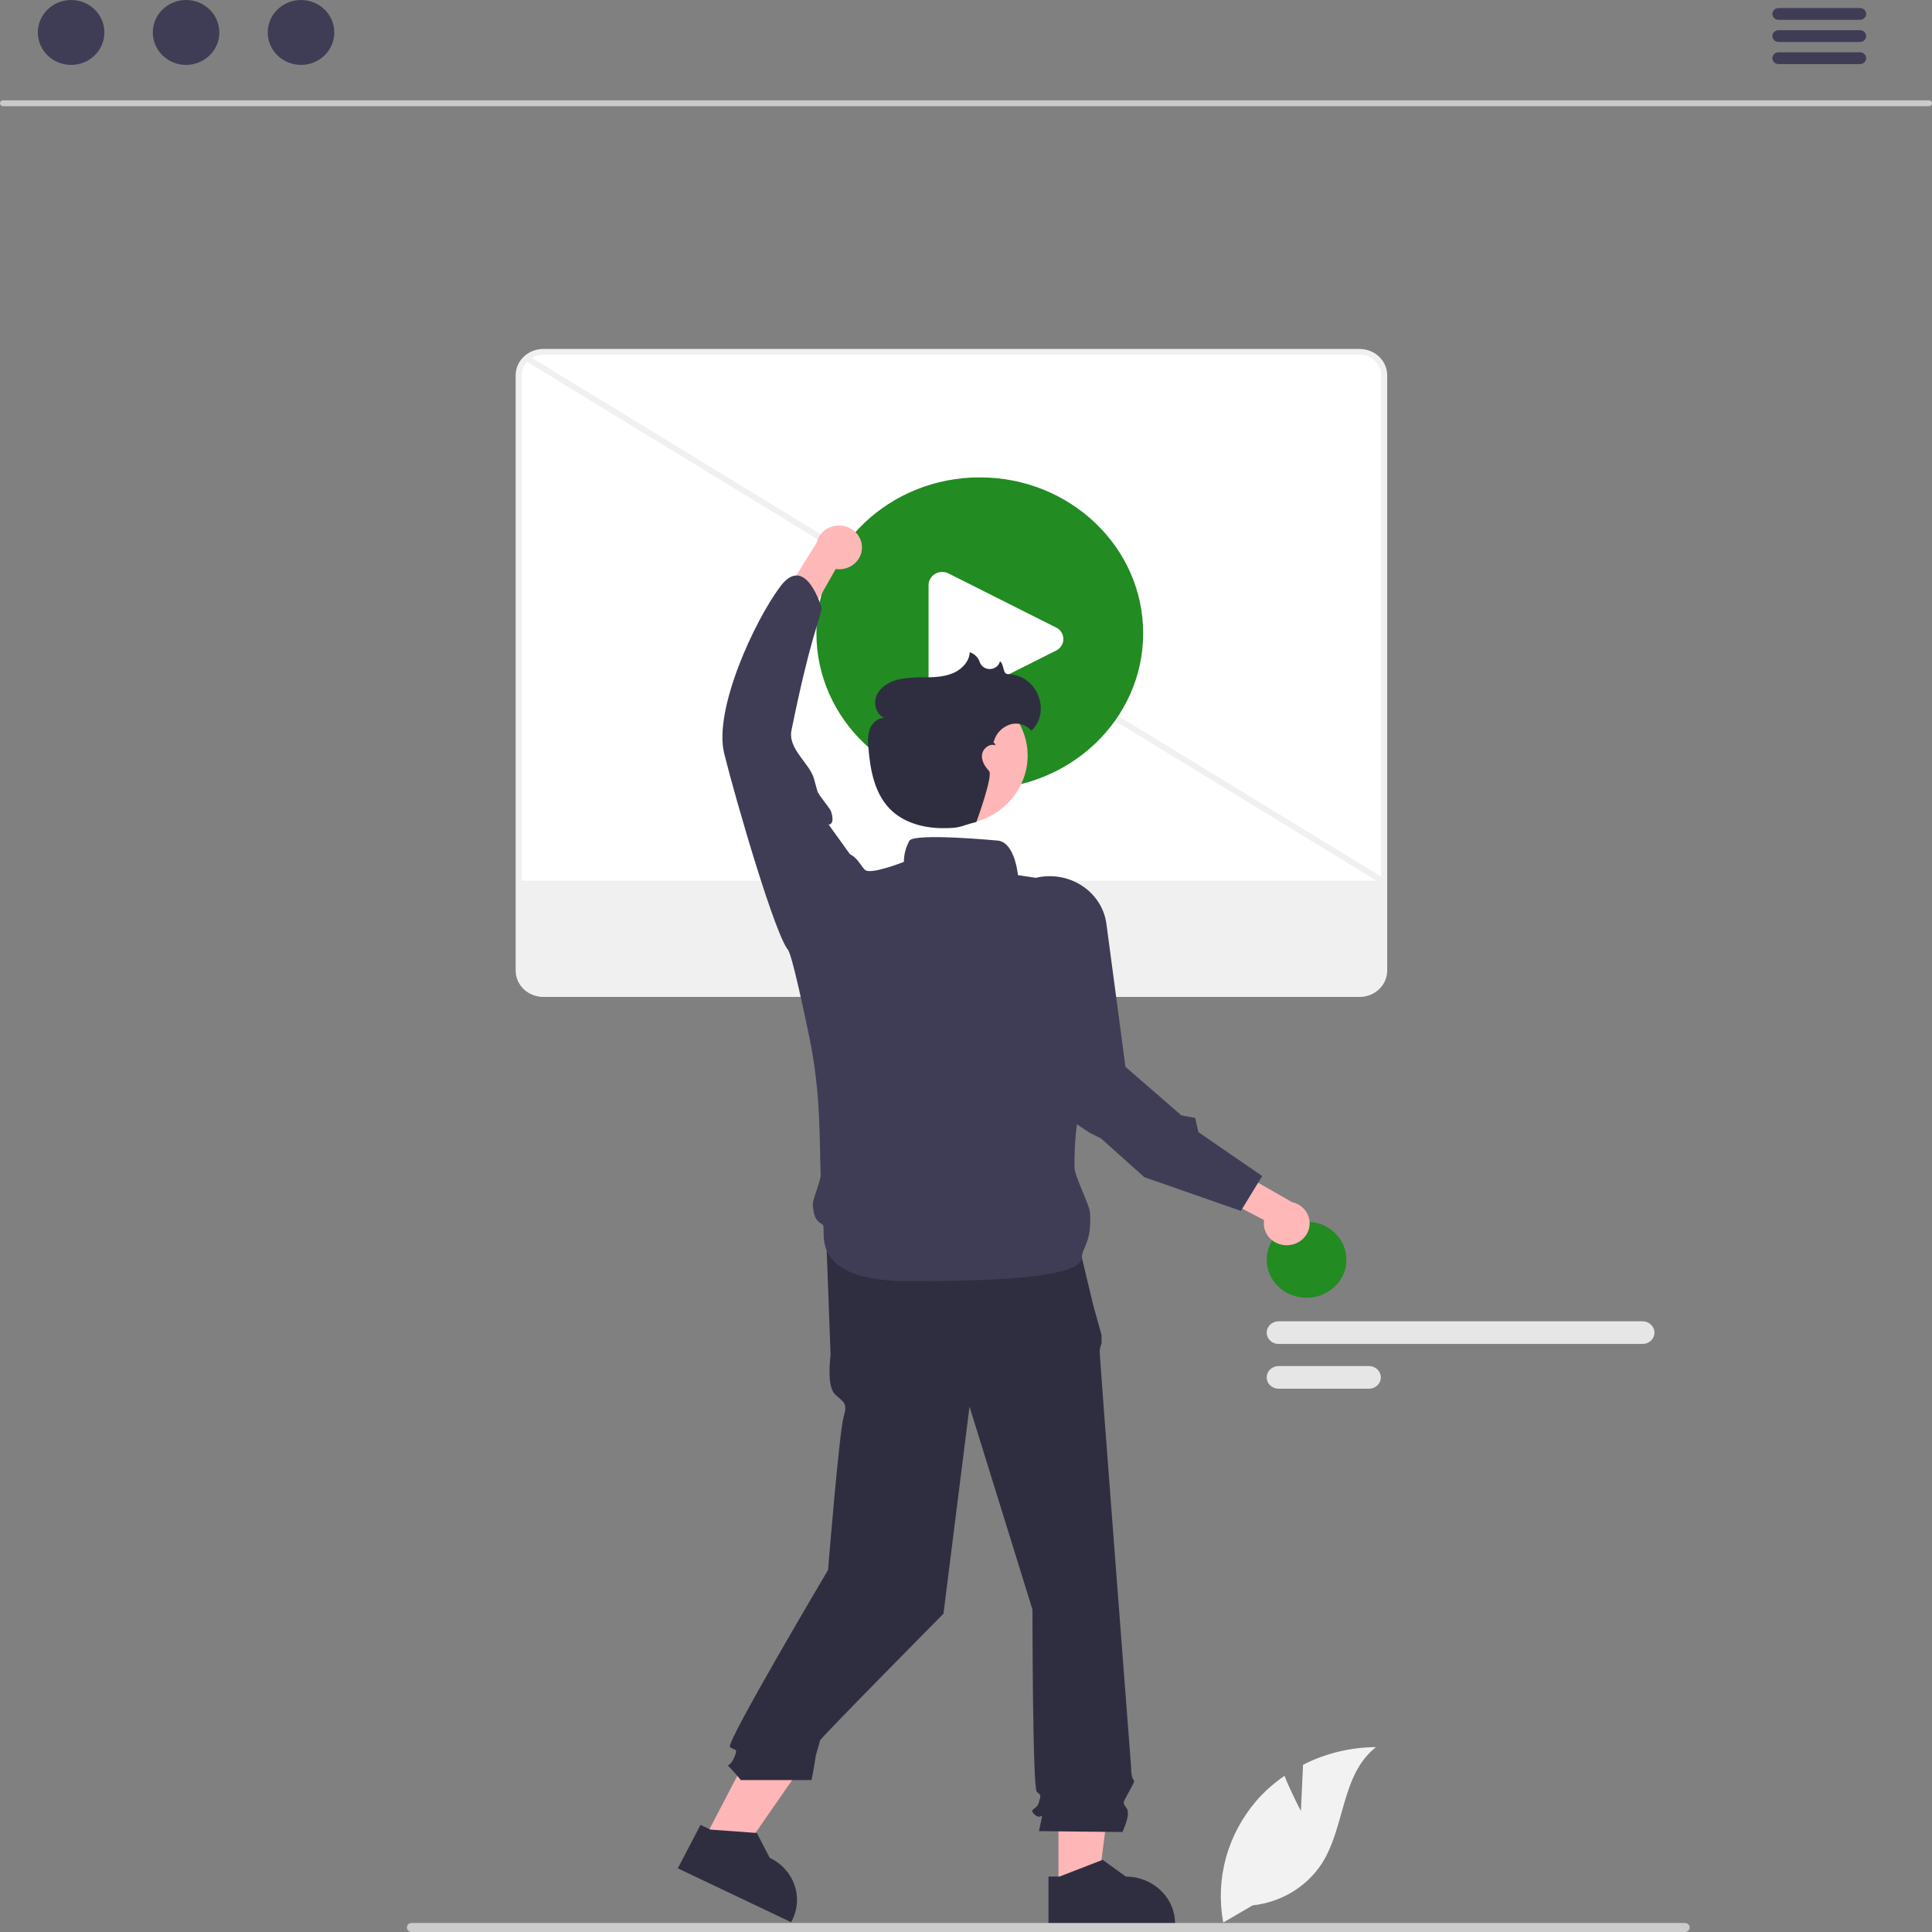<svg width="350" height="350" viewBox="0 0 350 350" fill="none" xmlns="http://www.w3.org/2000/svg">
<rect x="0" y="0" width="350" height="350" fill="#808080" stroke="none"/>
<g clip-path="url(#clip0_215_3593)">
<path d="M236.695 235.103C240.684 235.103 243.918 232.019 243.918 228.213C243.918 224.408 240.684 221.323 236.695 221.323C232.707 221.323 229.473 224.408 229.473 228.213C229.473 232.019 232.707 235.103 236.695 235.103Z" fill="#228B22"/>
<path d="M297.569 243.471H231.624C231.053 243.471 230.506 243.254 230.103 242.87C229.699 242.485 229.473 241.963 229.473 241.419C229.473 240.875 229.699 240.353 230.103 239.968C230.506 239.583 231.053 239.367 231.624 239.367H297.569C298.14 239.367 298.687 239.583 299.09 239.968C299.493 240.353 299.72 240.875 299.72 241.419C299.72 241.963 299.493 242.485 299.09 242.87C298.687 243.254 298.14 243.471 297.569 243.471Z" fill="#E6E6E6"/>
<path d="M248.003 251.578H231.624C231.053 251.578 230.506 251.362 230.103 250.977C229.7 250.592 229.473 250.071 229.473 249.526C229.473 248.982 229.7 248.46 230.103 248.075C230.506 247.691 231.053 247.474 231.624 247.474H248.003C248.573 247.474 249.12 247.691 249.523 248.075C249.927 248.46 250.153 248.982 250.153 249.526C250.153 250.071 249.927 250.592 249.523 250.977C249.12 251.362 248.573 251.578 248.003 251.578Z" fill="#E6E6E6"/>
<path d="M246.303 180.078H98.42C97.24 180.077 96.109 179.629 95.274 178.833C94.44 178.037 93.97 176.958 93.969 175.832V67.99C93.97 66.864 94.44 65.785 95.274 64.989C96.109 64.193 97.24 63.745 98.42 63.744H246.303C247.483 63.745 248.614 64.193 249.448 64.989C250.283 65.785 250.752 66.864 250.754 67.99V175.832C250.752 176.958 250.283 178.037 249.448 178.833C248.614 179.629 247.483 180.077 246.303 180.078Z" fill="white"/>
<path d="M246.303 180.604H98.42C97.094 180.603 95.822 180.1 94.884 179.205C93.946 178.31 93.419 177.097 93.417 175.832V67.99C93.419 66.724 93.946 65.511 94.884 64.617C95.822 63.722 97.094 63.219 98.42 63.217H246.303C247.629 63.219 248.9 63.722 249.838 64.617C250.776 65.511 251.304 66.724 251.305 67.99V175.832C251.304 177.097 250.776 178.31 249.838 179.205C248.9 180.1 247.629 180.603 246.303 180.604ZM98.42 64.27C97.386 64.271 96.395 64.663 95.664 65.361C94.933 66.058 94.522 67.004 94.521 67.99V175.832C94.522 176.818 94.933 177.763 95.664 178.461C96.395 179.158 97.386 179.55 98.42 179.552H246.303C247.336 179.55 248.327 179.158 249.058 178.461C249.789 177.763 250.2 176.818 250.202 175.832V67.99C250.2 67.004 249.789 66.058 249.058 65.361C248.327 64.663 247.336 64.271 246.303 64.27H98.42Z" fill="#F0F0F0"/>
<path d="M94.311 159.548V175.832C94.312 176.871 94.746 177.867 95.516 178.602C96.286 179.337 97.33 179.751 98.42 179.752H246.303C247.392 179.751 248.436 179.337 249.207 178.602C249.977 177.867 250.41 176.871 250.412 175.832V159.548H94.311Z" fill="#F0F0F0"/>
<path d="M95.704 64.431L95.109 65.317L250.114 159.992L250.709 159.105L95.704 64.431Z" fill="#F0F0F0"/>
<path d="M349.452 19.241H0.548C0.402 19.238 0.262 19.18 0.16 19.081C0.057 18.981 0 18.846 0 18.707C0 18.567 0.057 18.433 0.16 18.333C0.262 18.233 0.402 18.175 0.548 18.172H349.452C349.598 18.175 349.738 18.233 349.84 18.333C349.943 18.433 350 18.567 350 18.707C350 18.846 349.943 18.981 349.84 19.081C349.738 19.18 349.598 19.238 349.452 19.241Z" fill="#CACACA"/>
<path d="M12.883 11.758C16.212 11.758 18.912 9.126 18.912 5.879C18.912 2.632 16.212 0 12.883 0C9.554 0 6.855 2.632 6.855 5.879C6.855 9.126 9.554 11.758 12.883 11.758Z" fill="#3F3D56"/>
<path d="M33.709 11.758C37.038 11.758 39.737 9.126 39.737 5.879C39.737 2.632 37.038 0 33.709 0C30.379 0 27.68 2.632 27.68 5.879C27.68 9.126 30.379 11.758 33.709 11.758Z" fill="#3F3D56"/>
<path d="M54.534 11.758C57.863 11.758 60.562 9.126 60.562 5.879C60.562 2.632 57.863 0 54.534 0C51.204 0 48.505 2.632 48.505 5.879C48.505 9.126 51.204 11.758 54.534 11.758Z" fill="#3F3D56"/>
<path d="M336.972 1.457H322.179C321.886 1.463 321.607 1.578 321.401 1.778C321.196 1.977 321.081 2.246 321.081 2.526C321.081 2.806 321.196 3.074 321.401 3.274C321.607 3.474 321.886 3.589 322.179 3.594H336.972C337.266 3.589 337.545 3.474 337.75 3.274C337.955 3.074 338.07 2.806 338.07 2.526C338.07 2.246 337.955 1.977 337.75 1.778C337.545 1.578 337.266 1.463 336.972 1.457Z" fill="#3F3D56"/>
<path d="M336.972 5.468H322.179C321.886 5.474 321.607 5.589 321.401 5.789C321.196 5.989 321.081 6.257 321.081 6.537C321.081 6.817 321.196 7.085 321.401 7.285C321.607 7.485 321.886 7.6 322.179 7.606H336.972C337.266 7.6 337.545 7.485 337.75 7.285C337.955 7.085 338.07 6.817 338.07 6.537C338.07 6.257 337.955 5.989 337.75 5.789C337.545 5.589 337.266 5.474 336.972 5.468Z" fill="#3F3D56"/>
<path d="M336.972 9.474H322.179C321.886 9.48 321.607 9.595 321.401 9.795C321.196 9.994 321.081 10.263 321.081 10.543C321.081 10.823 321.196 11.091 321.401 11.291C321.607 11.491 321.886 11.606 322.179 11.611H336.972C337.266 11.606 337.545 11.491 337.75 11.291C337.955 11.091 338.07 10.823 338.07 10.543C338.07 10.263 337.955 9.994 337.75 9.795C337.545 9.595 337.266 9.48 336.972 9.474Z" fill="#3F3D56"/>
<path d="M191.754 342.171L198.866 342.171L202.25 316L191.753 316L191.754 342.171Z" fill="#FFB6B6"/>
<path d="M189.94 339.956L191.942 339.956L199.757 336.924L203.946 339.955H203.947C206.314 339.956 208.584 340.853 210.258 342.45C211.932 344.047 212.873 346.212 212.873 348.471V348.747L189.94 348.748L189.94 339.956Z" fill="#2F2E41"/>
<path d="M127.491 333.35L133.856 336.376L149.122 314.394L139.727 309.927L127.491 333.35Z" fill="#FFB6B6"/>
<path d="M126.903 330.595L128.694 331.447L137.107 332.059L139.439 336.556L139.439 336.556C141.558 337.563 143.17 339.332 143.921 341.474C144.673 343.616 144.502 345.954 143.446 347.976L143.317 348.223L122.792 338.464L126.903 330.595Z" fill="#2F2E41"/>
<path d="M194.905 223.312L149.684 224.438L150.47 245.446C150.47 245.446 149.684 251.073 151.257 252.573C152.83 254.074 153.616 254.074 152.83 256.7C152.043 259.326 150.01 284.416 150.01 284.416C150.01 284.416 131.45 315.724 132.236 316.474C133.023 317.225 133.809 316.474 133.023 318.35C132.236 320.226 131.45 319.476 132.236 320.226C132.933 320.942 133.589 321.694 134.202 322.477H147.02C147.02 322.477 147.737 318.725 147.737 318.35C147.737 317.975 148.523 315.724 148.523 315.349C148.523 314.974 170.918 292.338 170.918 292.338L175.637 254.824L187.041 291.588C187.041 291.588 187.041 323.85 187.827 324.6C188.613 325.351 188.613 324.975 188.22 326.476C187.827 327.977 186.254 327.601 187.434 328.727C188.613 329.852 189.007 327.977 188.613 329.852L188.22 331.728L203.328 331.889C203.328 331.889 204.901 328.727 204.114 327.601C203.328 326.476 203.375 326.783 204.334 324.941C205.294 323.1 205.687 322.725 205.294 322.349C204.901 321.974 204.901 319.979 204.901 319.979C204.901 319.979 199.231 246.196 199.231 245.07C199.201 244.491 199.313 243.914 199.557 243.383V241.855L198.051 236.442L194.905 223.312Z" fill="#2F2E41"/>
<path d="M177.5 142.954C193.847 142.954 207.098 130.312 207.098 114.717C207.098 99.122 193.847 86.48 177.5 86.48C161.153 86.48 147.901 99.122 147.901 114.717C147.901 130.312 161.153 142.954 177.5 142.954Z" fill="#228B22"/>
<path d="M170.704 127.927C170.285 127.926 169.872 127.823 169.506 127.629C169.114 127.427 168.787 127.128 168.56 126.762C168.333 126.396 168.215 125.978 168.219 125.553V105.985C168.219 105.561 168.338 105.144 168.564 104.779C168.791 104.414 169.116 104.113 169.506 103.909C169.896 103.705 170.336 103.604 170.78 103.617C171.225 103.631 171.657 103.758 172.033 103.986L191.49 113.77C191.843 113.983 192.134 114.279 192.335 114.628C192.536 114.978 192.642 115.37 192.642 115.769C192.642 116.168 192.536 116.56 192.335 116.91C192.134 117.259 191.843 117.555 191.49 117.769L172.033 127.553C171.636 127.796 171.175 127.926 170.704 127.927Z" fill="white"/>
<path d="M180.88 152.292C180.88 152.292 165.762 150.85 164.754 152.292C164.096 153.477 163.75 154.797 163.746 156.138C163.746 156.138 157.699 158.541 156.691 157.58C155.684 156.618 154.676 153.734 151.652 154.695C148.629 155.657 142.837 172.293 142.837 172.293C142.837 172.293 143.388 172.293 146.613 187.867C148.788 198.373 148.428 207.001 148.667 212.877C148.706 213.845 147.223 217.267 147.251 218.09C147.377 221.758 148.938 221.443 149.132 222C149.636 223.442 146.613 232.096 164.754 232.096C182.896 232.096 195.998 231.134 195.998 227.769C195.998 226.072 197.838 225.078 197.463 219.669C197.36 218.184 194.678 213.117 194.659 211.536C194.626 209.495 194.706 207.454 194.898 205.421C195.084 203.389 195.452 201.377 195.998 199.405C199.021 188.828 200.222 169.661 200.222 169.661L195.256 160.186L184.407 158.541C184.407 158.541 183.904 152.772 180.88 152.292Z" fill="#3F3D56"/>
<path d="M176.508 148.944C183.485 147.137 187.605 140.276 185.71 133.621C183.816 126.965 176.625 123.035 169.649 124.842C162.672 126.649 158.552 133.51 160.447 140.165C162.341 146.821 169.532 150.751 176.508 148.944Z" fill="#FFB6B6"/>
<path d="M235.67 328.072L236.06 319.702C240.128 317.628 244.665 316.533 249.277 316.511C242.929 321.462 243.722 331.006 239.419 337.663C238.06 339.73 236.231 341.479 234.067 342.779C231.904 344.08 229.461 344.9 226.92 345.177L221.608 348.28C220.879 344.403 221.04 340.422 222.079 336.611C223.119 332.799 225.012 329.248 227.628 326.201C229.114 324.506 230.817 322.996 232.698 321.707C233.97 324.907 235.67 328.072 235.67 328.072Z" fill="#F2F2F2"/>
<path d="M306.101 349.182C306.101 349.29 306.079 349.396 306.036 349.496C305.993 349.595 305.93 349.685 305.85 349.761C305.771 349.837 305.676 349.897 305.572 349.938C305.468 349.979 305.356 350 305.243 350H74.571C74.344 350 74.126 349.914 73.965 349.76C73.805 349.607 73.714 349.399 73.714 349.182C73.714 348.966 73.805 348.758 73.965 348.604C74.126 348.451 74.344 348.365 74.571 348.365H305.243C305.356 348.364 305.468 348.385 305.572 348.426C305.676 348.467 305.771 348.528 305.85 348.603C305.93 348.679 305.993 348.77 306.036 348.869C306.079 348.968 306.101 349.075 306.101 349.182Z" fill="#CCCCCC"/>
<path d="M233.157 225.583C232.553 225.594 231.954 225.478 231.403 225.244C230.851 225.01 230.36 224.664 229.964 224.229C229.568 223.795 229.277 223.283 229.111 222.729C228.944 222.175 228.908 221.594 229.003 221.025L206.087 209.055L212.794 205.595L234.03 217.762C235.02 217.978 235.894 218.532 236.485 219.321C237.075 220.11 237.342 221.079 237.235 222.043C237.127 223.007 236.652 223.9 235.901 224.552C235.149 225.205 234.173 225.572 233.157 225.583Z" fill="#FFB8B8"/>
<path d="M224.798 219.367L207.291 213.253L199.416 206.207L197.459 205.256L190.715 200.74L190.695 200.683L179.978 170.463C179.486 167.981 180.007 165.414 181.434 163.287C182.862 161.16 185.088 159.633 187.656 159.021C189.076 158.684 190.555 158.637 191.996 158.885C193.436 159.132 194.805 159.668 196.013 160.457C197.22 161.246 198.239 162.269 199.002 163.461C199.765 164.652 200.255 165.984 200.44 167.37L203.889 193.27L214.02 202.06L216.521 202.522L217.097 205.092L228.66 213.05L224.798 219.367Z" fill="#3F3D56"/>
<path d="M156.153 99.096C156.167 99.672 156.049 100.243 155.807 100.771C155.564 101.298 155.203 101.768 154.75 102.148C154.296 102.528 153.761 102.809 153.181 102.97C152.602 103.131 151.992 103.169 151.396 103.082L138.963 125.002L135.302 118.621L147.95 98.302C148.171 97.356 148.749 96.52 149.573 95.952C150.397 95.385 151.41 95.126 152.421 95.223C153.432 95.321 154.371 95.769 155.059 96.483C155.746 97.197 156.136 98.127 156.153 99.096Z" fill="#FFB8B8"/>
<path d="M157.908 160.2L150.112 149.379C150.112 149.379 151.338 149.448 150.562 147.026C150.35 146.367 148.311 144.092 148.08 143.304C147.876 142.609 147.668 141.868 147.46 141.088C146.716 138.292 142.695 135.706 143.388 132.287C146.699 115.969 148.354 112.81 148.862 110.196C148.862 110.196 145.984 100.016 141.313 106.304C136.641 112.592 129.237 128.573 131.197 136.515C133.156 144.456 140.648 170.363 142.954 172.29C145.26 174.217 157.908 160.2 157.908 160.2Z" fill="#3F3D56"/>
<path d="M182.574 122.122C181.605 122.095 181.938 120.352 181.157 119.796C181.153 119.813 181.149 119.83 181.145 119.846C181.043 120.223 180.816 120.558 180.499 120.803C180.182 121.047 179.791 121.188 179.384 121.205C178.976 121.221 178.574 121.113 178.236 120.895C177.899 120.677 177.643 120.361 177.508 119.994C177.378 119.57 177.144 119.182 176.824 118.862C176.504 118.542 176.109 118.3 175.671 118.156C175.622 119.772 174.341 121.174 172.813 121.872C171.285 122.569 169.543 122.685 167.849 122.709C166.154 122.644 164.458 122.767 162.794 123.075C161.151 123.47 159.553 124.4 158.851 125.871C158.149 127.342 158.65 129.367 160.185 130.052C158.996 130.058 157.987 130.994 157.576 132.058C157.239 133.15 157.151 134.297 157.318 135.424C157.653 139.596 158.467 144.088 161.652 146.965C164.079 149.158 167.552 150.041 170.895 150.029C174.238 150.016 173.65 149.723 176.882 148.909C176.882 148.909 179.955 140.505 179.181 139.678C178.407 138.852 177.765 137.794 177.905 136.694C178.045 135.593 179.284 134.608 180.36 135.027C180.179 134.586 180.043 134.502 179.957 134.524C180.012 134.399 180.059 134.271 180.099 134.141C180.302 133.478 180.666 132.87 181.163 132.368C181.66 131.866 182.274 131.483 182.956 131.251C183.644 131.038 184.385 131.031 185.078 131.231C185.771 131.431 186.383 131.829 186.832 132.37C190.371 129.204 188.176 122.281 182.574 122.122Z" fill="#2F2E41"/>
</g>
<defs>
<clipPath id="clip0_215_3593">
<rect width="350" height="350" fill="white"/>
</clipPath>
</defs>
</svg>
